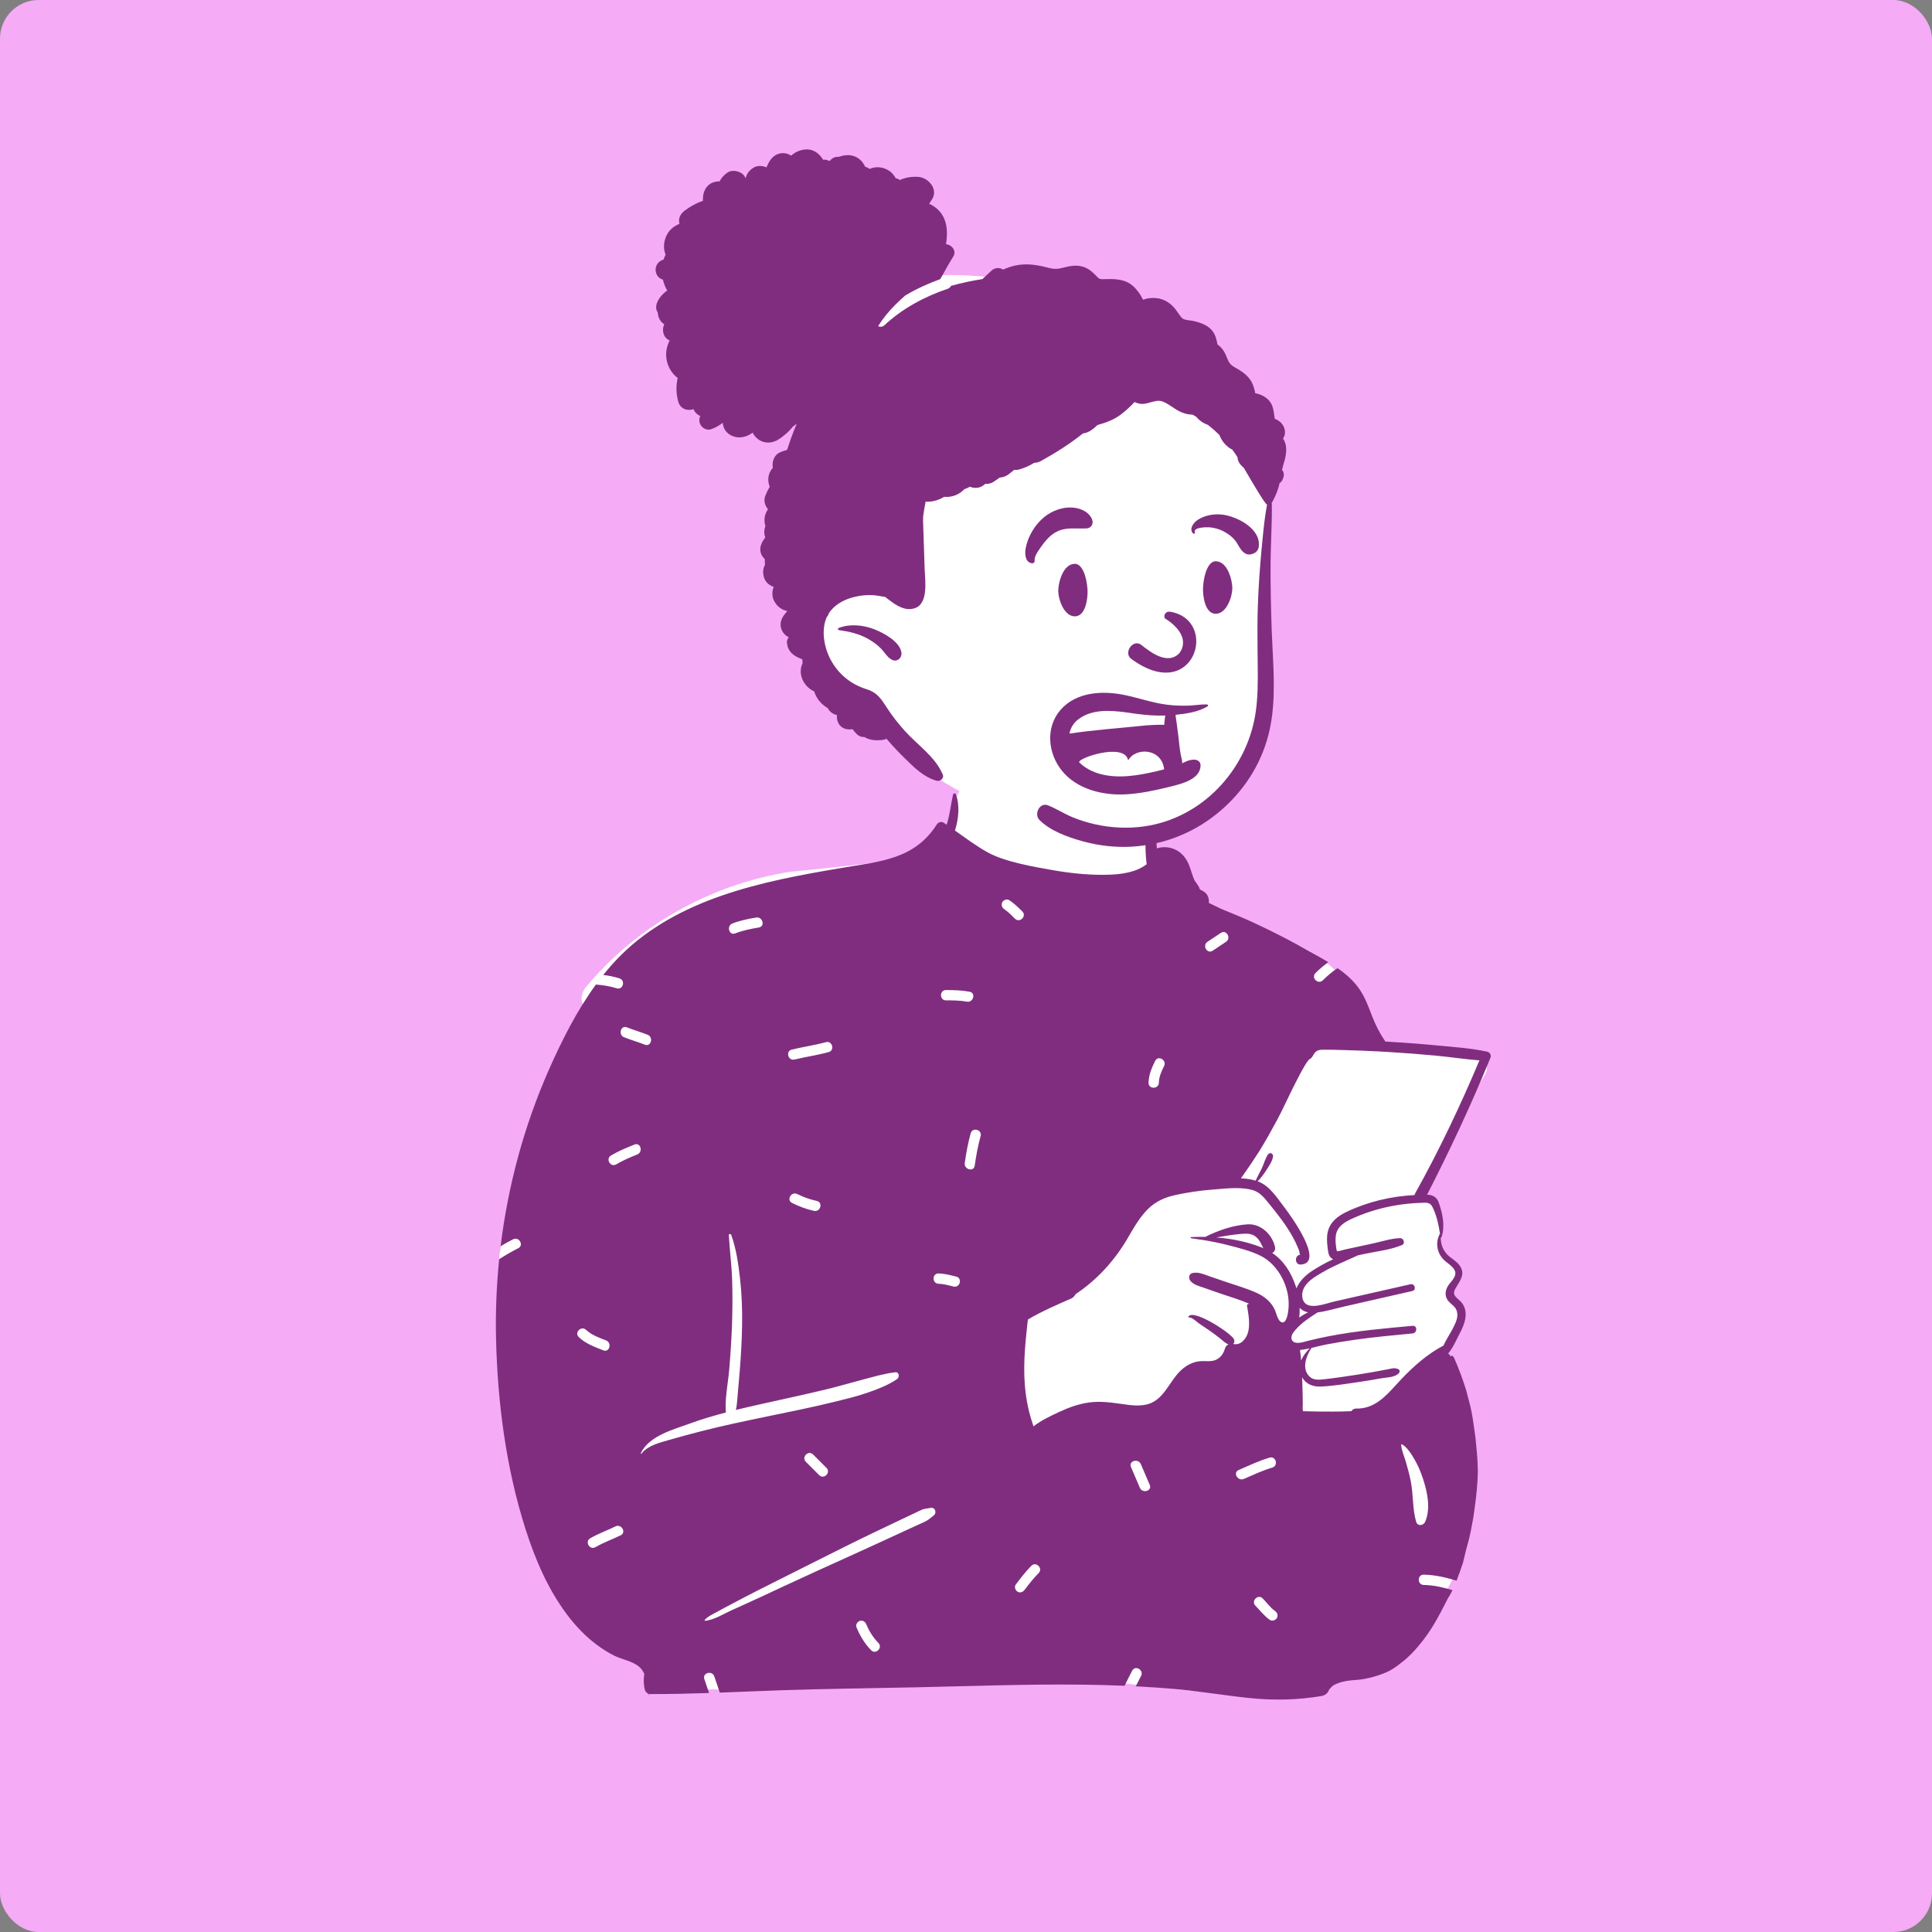 <?xml version="1.0" standalone="no"?>
<svg viewBox="-350 -150 1500 1500" style="width: 585px; height: 585px; justify-content: center; align-self: center; transform: scale(1, 1);" xmlns="http://www.w3.org/2000/svg"><rect x="-350" y="-150" width="1500" height="1500" fill="#808080" stroke="none"/><rect x="-350" y="-150" width="100%" height="100%" fill="#f5abf5" rx="30"></rect><g transform="rotate(0 421.228 567.77)"><g transform="translate(0 459)"><path d="M672.559 227.567C663.843 193.767 655.827 179.436 640.344 167.688C625.861 156.7 604.72 147.471 573.872 140.729C541.742 135.113 540.831 118.417 532.775 91.583C530.425 83.516 518.779 81.369 513.752 87.184C513.044 86.419 512.305 85.719 511.54 85.086C512.225 81.239 506.622 70.211 506.809 66.531C508.763 28.119 496.196 8.829 464.83 1.659C458.009 0.098 411.677 -0.82 405.026 1.019C375.95 9.056 347.327 34.575 351.707 65.315C342.58 77.241 333.648 84.519 319.567 88.362C288.231 92.34 256.897 95.877 225.553 98.905C164.196 108.526 106.67 140.997 67.352 188.352C63.725 192.723 62.678 198.657 65.878 203.318C63.371 214.055 49.258 240.099 60.362 247.459C42.102 291.125 0.086 375.526 0.007 399.638C-0.324 500.934 10.62 632.784 110.597 688.84C114.6 692.774 115.173 697.128 116.906 702.982C121.301 721.423 137.264 734.603 154.736 733.527C240.807 735.439 324.171 724.941 410.244 724.433C448.201 724.208 493.849 729.873 526.823 733.647C559.796 737.421 593.082 734.083 624.725 724.433C627.394 728.632 632.788 731.079 638.261 729.873C671.065 723.357 697.592 703.146 720.696 681.055C727.757 668.214 755.33 631.626 744.37 618.89C754.305 576.898 753.789 531.777 736.134 491.79C738.637 484.46 734.075 476.405 736.134 468.836C737.624 463.358 741.44 461.093 743.361 455.669C746.064 448.036 743.124 437.797 740.081 430.008C738.834 426.126 742.376 421.948 743.361 417.987C748.03 399.304 737.338 400.951 729.63 388.461C729.745 388.422 731.75 379.506 731.741 379.55C732.921 373.184 729.964 365.029 727.385 359.715C725.642 356.124 721.908 353.876 718.199 354.288C721.935 341.607 726.66 331.055 731.741 318.838C740.727 297.302 752.101 276.68 765.004 257.187C770.289 249.205 763.192 239.957 754.641 239.413C726.963 237.655 699.588 233.671 672.559 227.567Z" transform="translate(37.548 -31)" fill="#FFFFFF" stroke="none"></path><path d="M692.389 192.767C705.499 193.517 718.589 194.517 731.659 195.767C744.349 196.966 757.329 197.836 769.789 200.566C771.499 200.947 772.979 203.236 772.278 204.956C771.809 206.107 771.339 207.256 770.859 208.406C756.448 243.486 740.278 277.777 722.999 311.527C726.988 311.756 730.419 313.027 732.039 317.656C735.009 326.187 737.109 335.806 734.209 344.566C734.109 344.867 733.829 344.926 733.619 344.806C733.528 349.656 735.169 354.406 738.619 357.956C741.619 361.027 745.659 362.966 748.209 366.496C752.416 372.316 749.544 376.979 746.49 381.936C745.907 382.882 745.318 383.839 744.769 384.816C742.589 388.699 744.831 390.682 747.328 392.89C748.278 393.73 749.265 394.603 750.059 395.626C752.589 398.886 753.278 402.857 752.769 406.886C752.189 411.476 750.179 415.756 748.049 419.816C745.479 424.736 743.149 430.327 739.559 434.577C739.429 434.726 739.299 434.857 739.159 434.956C739.198 434.947 739.229 434.947 739.259 434.947C739.799 434.937 740.499 435.816 740.679 436.256C740.889 436.726 741.089 437.206 741.299 437.676C741.278 437.626 741.259 437.566 741.238 437.517C741.028 436.956 741.669 436.536 742.129 436.546C742.738 436.556 743.749 437.697 743.948 438.216C747.579 446.486 750.729 454.947 753.399 463.576C754.469 467.716 755.539 471.857 756.609 475.996C758.039 482.117 758.889 488.256 759.749 494.456C760.409 498.626 760.899 502.826 761.189 507.046C761.869 513.256 762.269 519.496 762.389 525.746C762.309 535.886 761.169 545.896 759.769 555.926C759.309 560.066 758.629 564.156 757.749 568.216C756.698 574.386 755.269 580.476 753.459 586.476C752.549 590.226 751.649 593.976 750.749 597.716C750.349 598.796 749.948 599.876 749.549 600.956C748.869 603.336 748.049 605.687 747.059 607.976C746.7 609.073 746.312 610.156 745.907 611.231C737.6 608.771 729.239 606.706 720.4 606.565C715.249 606.482 715.248 614.482 720.4 614.565C728.107 614.689 735.447 616.435 742.717 618.577C741.591 620.842 740.359 623.06 739.009 625.226C735.289 632.536 731.609 639.786 727.289 646.767C724.809 650.796 722.079 654.666 719.179 658.396C714.198 664.777 708.499 670.916 701.919 675.726C698.738 678.277 695.369 680.617 691.639 682.246C687.359 684.117 683.059 685.527 678.528 686.607C676.009 687.206 673.488 687.697 670.909 688.027C667.849 688.406 664.749 688.447 661.689 688.906C658.909 689.316 656.169 689.926 653.539 690.926C652.129 691.466 650.929 692.077 649.818 692.796C648.889 693.607 647.988 694.536 647.028 695.656C647.009 695.687 646.988 695.706 646.959 695.716C646.139 698.236 644.159 700.267 640.799 700.827C622.119 703.937 603.698 704.286 584.869 702.327C566.349 700.406 547.988 697.316 529.448 695.577C518.583 694.556 507.695 693.808 496.796 693.242C498.147 690.54 499.569 687.867 500.942 685.16C503.264 680.577 496.364 676.524 494.034 681.122C492.059 685.018 489.976 688.877 488.115 692.827C445.3 691.013 402.29 692.118 359.436 693.219C348.428 693.502 337.43 693.785 326.448 694.017C291.849 694.746 257.269 695.126 222.679 696.277C206.416 696.814 190.124 697.542 173.827 698.148C172.496 693.921 171 689.746 169.569 685.534C167.923 680.685 160.194 682.766 161.855 687.66C163.078 691.263 164.352 694.835 165.528 698.438C150.318 698.954 135.109 699.324 119.919 699.267C119.499 699.267 119.089 699.206 118.699 699.077C118.649 699.396 118.599 699.706 118.549 700.017C118.519 700.176 118.279 700.136 118.279 699.976C118.279 699.636 118.279 699.286 118.259 698.926C117.049 698.416 116.069 697.357 115.709 696.056C114.569 691.896 114.639 687.726 115.229 683.566C114.209 681.376 112.859 679.437 111.109 677.966C105.789 673.496 97.749 672.456 91.579 669.296C86.789 666.857 82.249 663.966 77.959 660.726C69.099 654.056 61.579 646.056 54.959 637.187C40.329 617.607 30.509 594.626 23.099 571.456C7.989 524.246 1.309 473.316 0.139 423.836C-0.353 403.081 0.459 382.293 2.554 361.638C7.35 358.54 12.3 355.683 17.396 353.091C21.985 350.756 17.942 343.852 13.358 346.183C10.059 347.862 6.84 349.667 3.678 351.562C9.437 304.375 21.952 258.027 41.179 214.506C51.203 191.807 62.795 168.746 77.662 148.408C83.098 148.82 88.479 149.647 93.801 151.319C98.724 152.866 100.831 145.145 95.928 143.605C91.787 142.304 87.592 141.474 83.362 140.941C87.734 135.486 92.366 130.261 97.319 125.357C119.199 103.697 146.819 89.197 175.719 79.236C205.939 68.826 237.528 63.086 268.959 57.767C297.679 52.906 325.028 51.346 342.299 24.136C343.379 22.437 345.829 21.546 347.629 22.736C348.409 23.256 349.189 23.777 349.969 24.306C350.009 24.197 350.049 24.076 350.089 23.966C352.589 16.316 353.139 8.536 355.019 0.796C355.309 -0.354 356.829 -0.174 357.189 0.796C360.189 8.906 359.429 19.226 356.448 28.826C364.669 34.666 372.778 40.697 381.569 45.636C394.889 53.126 417.839 57.046 432.809 59.656C447.609 62.236 463.119 63.756 478.169 63.036C483.999 62.756 489.829 61.956 495.389 60.117C498.309 59.146 501.089 57.836 503.669 56.136C504.219 55.767 504.749 55.386 505.269 54.986C504.448 48.756 504.209 42.346 504.459 36.076C504.719 29.396 505.009 22.947 508.409 17.156C508.539 16.926 508.829 17.017 508.919 17.226C512.179 24.947 512.399 33.976 513.238 42.626C521.329 40.187 530.009 42.906 535.179 50.096C538.929 55.316 539.719 61.376 542.259 67.107C542.988 68.777 546.179 72.197 546.229 73.816C547.089 74.556 547.009 74.697 545.988 74.226C545.559 74.086 545.299 74.006 545.209 73.986C545.329 74.036 545.589 74.126 546.019 74.277C547.939 75.246 549.189 75.756 550.799 77.126C552.979 78.996 553.829 82.176 553.539 85.017C557.559 86.916 561.528 89.027 565.549 90.666C573.019 93.716 580.439 96.726 587.769 100.117C603.539 107.396 618.988 115.357 634.079 123.966C638.105 126.264 642.232 128.574 646.277 131.032C642.774 133.579 639.46 136.398 636.355 139.45C632.677 143.064 638.335 148.72 642.012 145.107C645.506 141.673 649.325 138.433 653.44 135.666C660.224 140.379 666.414 145.817 670.999 152.767C675.019 158.867 677.549 165.836 680.159 172.596C682.889 179.697 686.039 185.976 690.318 192.256C690.409 192.396 690.499 192.527 690.568 192.666C691.179 192.697 691.778 192.736 692.389 192.767ZM398.707 82.952C402.379 85.46 405.596 88.507 408.733 91.642C412.38 95.287 406.722 100.943 403.075 97.298C400.432 94.656 397.766 91.974 394.669 89.86C392.88 88.638 392.077 86.365 393.234 84.387C394.271 82.615 396.922 81.734 398.707 82.952ZM204.216 104.087C209.281 103.232 207.133 95.522 202.089 96.372C195.806 97.433 189.618 98.675 183.657 100.981C178.906 102.819 180.971 110.557 185.784 108.695C191.744 106.389 197.932 105.148 204.216 104.087ZM562.86 108.296C567.161 105.429 571.162 112.362 566.899 115.204C563.443 117.507 559.986 119.812 556.53 122.116C552.231 124.982 548.23 118.05 552.492 115.208L562.86 108.296ZM367.799 153.972C372.863 154.909 370.705 162.618 365.673 161.687C360.316 160.696 354.887 160.68 349.456 160.677C344.3 160.675 344.309 152.675 349.456 152.677C355.626 152.68 361.717 152.847 367.799 153.972ZM117.816 187.38C122.563 189.242 120.484 196.976 115.689 195.095C110.371 193.009 104.879 191.421 99.561 189.335C94.815 187.473 96.893 179.74 101.688 181.62C107.006 183.706 112.498 185.294 117.816 187.38ZM258.36 200.855C263.319 199.495 261.213 191.776 256.233 193.14C247.509 195.532 238.525 196.773 229.736 198.901C224.735 200.111 226.854 207.827 231.863 206.615C240.652 204.488 249.635 203.245 258.36 200.855ZM660.469 324.886C676.869 317.077 695.019 312.767 713.149 311.846C713.238 311.506 713.379 311.166 713.568 310.827C732.249 277.327 748.749 242.617 763.629 207.267C752.639 206.447 741.659 204.736 730.679 203.687C718.269 202.496 705.829 201.527 693.379 200.786C690.789 200.626 688.209 200.486 685.619 200.346C677.059 199.896 668.499 199.556 659.929 199.316C658.806 199.286 657.681 199.252 656.556 199.219C651.841 199.079 647.113 198.938 642.399 198.986C639.659 199.017 637.519 199.277 635.698 201.486C634.559 202.857 633.988 205.017 632.369 205.947C632.189 206.046 631.869 206.236 631.559 206.406C631.289 206.687 630.999 206.937 630.769 207.236C629.589 208.746 628.549 210.406 627.579 212.066C624.769 216.906 622.219 221.937 619.689 226.926C615.229 235.726 611.238 244.786 606.579 253.486C602.269 261.517 597.759 269.536 593.019 277.316C591.988 278.996 583.429 292.077 578.419 298.857C582.389 299.027 586.289 299.536 589.899 300.646C591.399 297.216 593.299 294.006 594.859 290.607C596.389 287.256 597.379 283.396 599.429 280.346C600.839 278.256 603.809 279.617 603.379 282.006C602.698 285.756 600.229 289.376 598.159 292.536C596.149 295.607 594.049 298.626 591.389 301.146C591.519 301.187 591.659 301.236 591.789 301.286C600.929 304.736 606.818 314.416 612.528 321.836C616.559 327.077 644.149 364.676 624.889 365.796C619.969 366.086 619.919 358.176 624.869 358.107C624.023 358.107 624.002 357.545 623.976 356.839C623.965 356.543 623.953 356.222 623.879 355.906C623.629 354.846 623.089 353.687 622.679 352.666C621.509 349.777 620.119 346.976 618.619 344.256C616.119 339.716 613.238 335.386 610.189 331.197C606.969 326.777 603.539 322.527 600.089 318.286C596.479 313.867 593.119 309.496 587.369 307.916C583.488 306.846 579.259 306.476 574.939 306.447C570.059 306.423 565.082 306.852 560.407 307.255C559.143 307.364 557.901 307.471 556.689 307.566C546.269 308.396 535.789 309.857 525.619 312.296C516.919 314.376 509.889 318.376 503.969 325.107C498.409 331.416 494.319 338.886 490.069 346.086C479.929 363.267 466.329 377.996 450.059 388.786C449.519 389.966 448.619 391.017 447.329 391.806C447.349 391.827 447.359 391.846 447.369 391.867C447.019 392.017 446.679 392.166 446.329 392.327C446.299 392.336 446.269 392.357 446.238 392.367C434.948 397.327 423.749 402.146 413.089 408.437C412.939 409.636 412.738 410.836 412.639 411.956C412.259 416.406 411.659 420.836 411.278 425.286C410.509 434.197 410.009 443.187 410.278 452.136C410.569 461.536 411.769 470.857 413.988 480.006C414.929 483.876 416.169 487.626 417.399 491.416C423.369 486.777 430.809 483.256 437.539 480.146C444.719 476.826 452.149 474.107 460.009 472.956C468.219 471.756 476.159 472.666 484.309 473.816C484.873 473.896 485.44 473.978 486.011 474.06C492.839 475.045 500.166 476.102 506.819 474.006C518.889 470.197 523.219 455.996 531.849 447.937C535.959 444.107 540.879 441.426 546.519 440.857C547.966 440.707 549.447 440.744 550.931 440.782C553.694 440.852 556.462 440.922 559.019 439.777C562.769 438.086 564.929 434.836 566.049 431.006C566.488 429.536 567.519 428.386 568.818 427.767C566.339 426.896 564.709 425.107 562.549 423.386C559.799 421.197 556.979 419.077 554.089 417.056C551.448 415.206 548.738 413.447 546.068 411.646C545.609 411.336 545.025 410.859 544.37 410.325C542.392 408.711 539.775 406.576 538.039 406.937C537.818 406.976 537.539 406.786 537.629 406.527C540.339 399.256 570.738 418.836 573.059 423.796C573.679 425.136 573.339 426.586 572.419 427.426C578.278 428.937 582.789 423.246 584.068 418.107C585.565 412.125 584.436 405.292 583.428 399.188C583.343 398.679 583.26 398.174 583.179 397.676C583.068 396.976 583.738 396.406 584.309 396.566L584.528 396.066C577.519 393.006 569.988 390.896 562.799 388.396C558.149 386.777 553.499 385.156 548.839 383.536C545.309 382.306 541.669 381.426 539.219 378.437C537.609 376.476 537.939 373.056 540.809 372.406C544.778 371.512 548.391 372.839 552.074 374.192C552.799 374.458 553.526 374.725 554.259 374.976C558.619 376.456 562.969 377.947 567.318 379.437C574.999 382.056 582.929 384.306 590.339 387.636C596.649 390.466 601.909 394.646 604.829 401.046C605.919 403.456 607.159 409.966 610.278 410.666C613.969 411.496 614.999 403.456 615.309 400.796C617.179 384.577 608.068 365.937 593.349 358.806C585.759 355.136 577.359 353.027 569.238 350.926C562.469 349.176 555.549 347.767 548.609 346.656C545.689 346.176 542.769 345.767 539.849 345.396C539.259 345.327 539.229 344.486 539.849 344.466C543.448 344.306 547.089 344.256 550.738 344.336C560.749 339.246 572.639 335.216 583.709 334.566C593.818 333.966 602.769 342.386 604.889 352.077C605.399 354.396 604.309 356.077 602.729 356.786C611.659 362.777 617.329 371.687 621.009 382.566C621.189 383.107 621.369 383.676 621.549 384.286C623.709 378.916 628.519 374.156 633.198 371.066C638.318 367.687 644.079 364.406 650.129 361.676C649.639 361.486 649.169 361.226 648.729 360.886C646.149 358.876 646.059 355.086 645.698 352.117C645.219 348.197 644.999 344.187 645.899 340.306C647.679 332.706 653.759 328.086 660.469 324.886ZM514.735 224.646C514.853 219.921 516.722 215.846 518.798 211.689C521.09 207.095 514.192 203.038 511.89 207.651C509.169 213.101 506.889 218.463 506.736 224.646C506.609 229.796 514.609 229.793 514.735 224.646ZM364.03 286.943C363.303 291.978 371.011 294.153 371.745 289.069C372.869 281.288 374.242 273.609 376.353 266.029C377.736 261.062 370.021 258.942 368.639 263.902C366.528 271.482 365.155 279.161 364.03 286.943ZM89.39 281.095C84.952 283.701 88.973 290.618 93.427 288.003C98.645 284.941 104.145 282.587 109.752 280.343C114.473 278.452 112.413 270.712 107.625 272.628C101.386 275.126 95.197 277.687 89.39 281.095ZM229.934 317.955C225.309 315.681 229.367 308.785 233.971 311.048C238.823 313.433 243.85 315.277 249.144 316.404C254.185 317.478 252.038 325.189 247.017 324.119C241.059 322.849 235.39 320.638 229.934 317.955ZM732.629 342.386C732.709 342.216 732.869 342.126 733.039 342.107C731.999 335.077 730.259 327.156 727.099 320.996C725.328 317.551 722.578 317.685 719.235 317.848C718.783 317.87 718.321 317.892 717.849 317.906C714.469 318.017 711.109 318.236 707.749 318.586C693.169 320.107 678.519 323.906 665.159 329.976C659.159 332.706 653.229 336.046 652.149 343.156C651.659 346.327 651.988 349.646 652.439 352.806C652.579 353.767 652.729 355.226 653.149 355.426C653.651 355.662 656.297 354.911 657.866 354.466C658.363 354.325 658.751 354.215 658.929 354.176C666.299 352.586 673.679 350.996 681.049 349.396C687.859 347.926 695.149 345.447 702.119 345.296C704.778 345.236 706.249 349.476 703.559 350.617C694.579 354.466 683.679 355.496 674.139 357.596L669.219 358.676C659.979 362.976 650.519 366.706 641.629 371.896C636.499 374.886 630.719 378.187 627.659 383.466C624.929 388.166 625.249 396.077 631.579 397.577C633.539 398.036 635.709 397.996 637.948 397.687C642.488 397.056 647.309 395.306 651.169 394.437L670.488 390.056C683.689 387.066 696.889 384.077 710.089 381.086C713.499 380.316 714.948 385.556 711.539 386.336C694.149 390.286 676.769 394.246 659.389 398.206C652.349 399.806 645.179 401.986 637.988 402.966C631.568 407.086 625.339 411.066 620.339 417.027C619.969 417.456 619.609 417.906 619.259 418.357C616.429 422.027 617.179 426.437 622.329 426.596C622.488 426.607 622.649 426.607 622.809 426.607C625.439 426.577 628.129 425.607 630.639 424.986C635.948 423.656 641.289 422.476 646.669 421.437C668.129 417.246 689.988 415.357 711.738 413.367C715.528 413.017 715.488 418.916 711.738 419.277C696.599 420.706 681.439 422.126 666.379 424.277C659.049 425.327 651.729 426.506 644.459 427.906C640.679 428.636 636.889 429.676 633.089 430.566C633.119 430.666 633.119 430.777 633.039 430.896C629.009 436.916 625.439 446.906 631.809 452.867C634.882 455.735 639.146 455.275 642.983 454.861L643.309 454.826C647.799 454.336 652.289 453.716 656.769 453.086C664.639 451.976 672.488 450.716 680.318 449.357C684.399 448.656 688.469 447.906 692.528 447.117C693.069 447.013 693.573 446.904 694.05 446.801C696.509 446.268 698.261 445.888 700.799 447.136C701.929 447.687 701.889 449.187 701.169 450.006C698.109 453.517 691.929 453.316 687.549 454.096C682.219 455.056 676.879 455.956 671.528 456.746C661.369 458.256 651.049 459.937 640.789 460.536C634.409 460.896 628.809 458.536 625.939 453.346C625.999 454.806 626.059 456.277 626.119 457.736C626.339 462.986 626.389 468.226 626.488 473.476C626.498 473.955 626.469 474.518 626.437 475.125L626.437 475.128L626.437 475.132C626.362 476.59 626.274 478.295 626.669 479.656C634.639 479.906 642.619 479.986 650.599 479.947C655.139 479.926 659.689 479.836 664.229 479.626C664.969 478.437 666.209 477.576 667.839 477.607C681.838 477.881 690.311 468.602 698.925 459.17C700.348 457.613 701.774 456.051 703.229 454.527C712.609 444.697 723.519 435.017 735.709 428.706C737.528 424.486 740.269 420.496 742.389 416.506L742.519 416.262C744.789 411.974 747.882 406.134 745.919 401.277C744.339 397.376 739.729 395.796 738.079 391.827C736.789 388.726 737.389 385.586 738.999 382.726C740.729 379.656 744.778 376.536 744.948 372.816C745.097 369.411 741.743 366.794 738.838 364.529C737.82 363.735 736.857 362.983 736.119 362.256C730.698 356.886 729.309 349.236 732.629 342.386ZM594.329 352.426C583.259 348.086 571.339 345.687 559.359 344.756C565.809 343.626 572.278 342.536 578.799 341.976C583.349 341.586 587.568 341.626 590.988 345.077C593.269 347.376 594.339 350.336 595.839 353.056C595.349 352.836 594.839 352.626 594.329 352.426ZM134.274 502.026C126.82 504.212 118.126 506.222 113.044 512.581C112.796 512.892 112.379 512.493 112.528 512.183C119.034 498.695 137.692 493.964 150.61 489.239C159.747 485.896 169.122 483.124 178.576 480.648C177.93 473.268 178.946 465.526 179.942 457.934C180.402 454.431 180.857 450.961 181.143 447.572C182.11 436.114 182.897 424.626 183.301 413.132C183.714 401.407 183.814 389.603 183.428 377.875C183.044 366.19 181.527 354.648 180.863 343.002C180.799 341.876 182.367 341.822 182.705 342.753C186.631 353.56 188.308 365.531 189.586 376.926C190.902 388.665 191.339 400.37 191.171 412.177C190.997 424.317 190.291 436.428 189.322 448.529C188.863 454.265 188.33 459.993 187.827 465.725C187.443 470.099 187.265 474.438 186.373 478.673C192.075 477.274 197.79 475.95 203.487 474.663C221.653 470.564 239.895 466.76 257.985 462.327C266.865 460.152 275.618 457.546 284.458 455.232C292.782 453.053 301.568 450.411 310.114 449.439C313.164 449.091 313.552 453.263 311.533 454.679C304.587 459.556 295.362 462.952 287.339 465.682C279.287 468.421 270.917 470.392 262.664 472.421C245.453 476.654 228.079 480.115 210.731 483.72C193.407 487.321 176.05 490.895 158.921 495.338C150.672 497.478 142.451 499.626 134.274 502.026ZM343.696 380.709C338.547 380.6 338.546 372.6 343.696 372.709C348.356 372.808 352.937 374.034 357.432 375.156C362.432 376.405 360.3 384.118 355.305 382.87C351.505 381.921 347.636 380.793 343.696 380.709ZM630.589 402.916C628.189 404.017 625.859 405.386 623.689 406.947C624.049 404.517 624.139 401.956 624.039 399.386C625.829 401.306 628.119 402.406 630.589 402.916ZM85.56 424.693C80.126 422.538 74.363 420.607 70.045 416.505C66.313 412.96 60.646 418.607 64.388 422.161C69.767 427.271 76.663 429.722 83.433 432.407C88.22 434.304 90.298 426.57 85.56 424.693ZM631.899 430.836C629.439 431.386 626.979 431.857 624.519 432.096C624.459 432.107 624.389 432.107 624.329 432.107C624.698 434.836 624.979 437.577 625.198 440.327C626.609 436.746 629.149 433.517 631.899 430.836ZM714.485 565.451C711.574 555.383 712.366 544.633 710.372 534.364C709.343 529.066 707.938 523.81 706.404 518.638C705.166 514.46 703.101 510.016 702.867 505.656C702.853 505.365 703.196 505.197 703.432 505.331C707.539 507.683 710.693 512.768 713.035 516.758C715.839 521.533 717.98 526.533 719.707 531.79C723.149 542.263 725.975 554.896 721.536 565.451C720.215 568.593 715.575 569.222 714.485 565.451ZM246.301 513.273C242.655 509.627 236.997 515.283 240.644 518.929L251.012 529.297C254.657 532.943 260.316 527.287 256.669 523.64L246.301 513.273ZM600.68 515.701C592.392 518.167 584.604 521.896 576.685 525.32C571.972 527.357 576.041 534.251 580.723 532.227C588.015 529.075 595.174 525.687 602.807 523.414C607.73 521.949 605.633 514.226 600.68 515.701ZM493.055 522.924C491.118 518.146 498.861 516.087 500.769 520.798C502.966 526.22 505.484 531.503 507.681 536.925C509.616 541.703 501.875 543.763 499.967 539.052C497.77 533.63 495.251 528.347 493.055 522.924ZM327.97 567.763C329.758 566.945 331.573 566.17 333.342 565.309C336.087 563.97 337.351 562.488 339.753 560.755C342.67 558.651 341.025 553.819 337.225 554.757C334.895 555.333 333.178 555.142 330.919 556.077C329.219 556.781 327.573 557.63 325.91 558.417C322.06 560.239 318.21 562.064 314.362 563.892C307.259 567.267 300.16 570.652 293.068 574.048C278.005 581.259 263.092 588.786 248.16 596.263C233.519 603.594 218.881 610.934 204.271 618.327C196.967 622.025 189.724 625.827 182.49 629.66C179.02 631.497 175.534 633.308 172.112 635.234C168.762 637.118 164.696 638.804 162.147 641.703C161.949 641.928 162.065 642.367 162.412 642.344C169.159 641.886 176.756 637.03 182.902 634.251C190.09 631.001 197.292 627.786 204.44 624.449C219.612 617.363 234.803 610.313 250.034 603.355C264.97 596.533 279.985 589.879 294.885 582.982C302.328 579.537 309.778 576.104 317.232 572.682C320.81 571.039 324.389 569.4 327.97 567.763ZM77.299 585.218C72.833 587.808 68.809 580.892 73.262 578.311C79.516 574.686 86.365 572.267 92.846 569.095C97.457 566.837 101.507 573.74 96.883 576.003C90.403 579.175 83.553 581.593 77.299 585.218ZM405.037 619.779C407.069 620.995 409.22 620.063 410.51 618.343C413.916 613.804 417.413 609.375 421.404 605.329C425.024 601.66 419.37 595.999 415.747 599.672C411.278 604.203 407.415 609.224 403.602 614.306C402.296 616.047 403.335 618.759 405.037 619.779ZM600.877 641.667C596.539 638.64 593.378 634.408 589.699 630.673C586.081 627 591.737 621.343 595.356 625.017C598.495 628.202 601.22 632.182 604.914 634.759C606.692 635.998 607.515 638.239 606.35 640.232C605.32 641.991 602.65 642.904 600.877 641.667ZM279.935 647.34C279.114 645.345 280.833 642.919 282.729 642.419C285 641.821 286.821 643.201 287.65 645.213C289.843 650.548 292.967 655.443 296.988 659.577C300.582 663.271 294.928 668.93 291.331 665.234C286.292 660.052 282.672 653.996 279.935 647.34Z" transform="translate(35 6.999)" fill="#802d80" fill-rule="evenodd" stroke="none"></path></g><g transform="translate(225 0)"><g><g><path d="M101.559 0.333C253.129 -7.12 355.969 112.412 360.393 160.078C363.464 193.166 361.38 237.293 361.38 266.859C361.38 281.951 368.996 327.825 360.393 349.821C341.247 398.78 319.615 437.129 259.678 437.129C199.741 437.129 108.369 406.064 76.994 365.997C71.265 358.681 0.081 305.131 0.081 263.038C0.081 173.233 -6.593 5.652 101.559 0.333Z" transform="translate(47.928 63.534)" fill="#FFFFFF" stroke="none"></path><path d="M130.169 8.082C126.236 2.06 120.723 -1.827 112.085 0.873C109.564 1.662 107.285 3.046 105.243 4.841C100.149 1.503 93.192 2.288 88.981 8.452C87.822 10.151 86.868 12.009 86.079 13.963C81.784 12.14 77.322 12.22 73.094 16.483C71.403 18.188 70.352 20.268 69.901 22.47C69.784 22.221 69.662 21.986 69.547 21.729L69.439 21.496C67.205 16.961 59.68 15.194 55.654 18.086C52.992 19.998 50.953 22.158 49.731 24.815C48.048 24.808 46.392 25.015 44.801 25.576C38.85 27.676 36.333 33.844 36.782 39.867C31.718 41.682 26.898 44.251 22.503 47.612C18.902 50.362 17.473 54.052 18.552 57.752C14.303 59.592 10.773 62.252 8.602 66.602C6.152 71.522 5.872 77.212 7.772 81.712C7.129 82.952 6.609 84.243 6.183 85.563C2.343 86.533 -0.51 90.207 0.076 94.541C0.544 97.998 2.841 100.3 5.687 101.133C6.378 104.072 7.491 106.916 8.989 109.524C5.554 112.069 2.554 115.314 1.081 119.193C-0.036 122.137 0.395 124.764 1.742 126.804C1.786 130.366 3.752 134.025 6.767 135.751C4.497 140.261 6.139 146.521 10.915 148.307C8.968 152.259 7.863 156.533 8.272 161.163C8.832 167.613 12.123 173.783 17.172 177.453C15.764 183.522 15.873 189.832 17.672 196.062C19.184 201.303 24.64 203.464 29.407 201.62C30.218 203.8 31.927 205.69 34.129 206.721C34.196 206.753 34.264 206.782 34.332 206.811L34.742 206.972C34.094 208.185 33.791 209.621 34.01 211.246C34.563 215.346 38.847 218.637 43.044 217.265C46.34 216.188 49.343 214.307 52.215 212.263C52.225 213.059 52.334 213.85 52.516 214.582C53.766 219.639 58.343 222.881 63.349 223.472C67.763 223.993 71.901 222.469 75.35 219.895C79.019 227.25 87.519 229.858 94.951 225.462C98.7 223.245 103.16 219.539 106.525 215.261C107.589 214.535 108.618 213.734 109.599 212.875C107.895 216.956 106.287 221.085 104.792 225.272C103.843 227.932 102.944 230.611 102.083 233.301C99.79 233.899 97.707 234.667 96.153 235.403C92.026 237.353 90.133 242.747 91.064 247.176C88.919 249.601 87.517 252.564 87.517 256.304C87.517 258.383 87.919 260.24 88.611 261.898C87.294 264.078 86.153 266.431 85.153 269.003C83.749 272.622 84.879 276.484 87.255 279.39C85.564 281.805 84.517 284.644 84.549 288.043C84.562 289.578 84.82 291.073 85.272 292.487C84.097 295.32 84.15 298.495 85.178 301.309C82.4 304.868 80.531 308.749 81.552 312.828C82.093 314.987 83.3 316.757 84.856 318.226C84.697 319.601 84.748 320.991 84.993 322.332C83.882 324.323 83.371 326.648 83.532 328.982C83.942 334.916 87.346 338.136 91.766 339.694C91.602 340.045 91.442 340.398 91.317 340.773C90.27 343.952 90.483 347.746 92.106 350.707C92.273 351.013 92.46 351.295 92.642 351.582C93.9 353.896 95.938 355.717 98.341 357.064C98.963 357.412 99.826 357.711 100.769 358.011L102.222 358.468C102.16 358.539 102.102 358.605 102.05 358.664L101.422 359.394C99.223 361.996 97.268 364.809 97.061 368.339C96.837 372.211 98.847 375.955 102.117 378.044C102.444 378.252 102.815 378.459 103.205 378.661L103.209 379.035C102.354 380.225 101.812 381.649 101.962 383.045C102.683 389.796 106.739 393.017 112.739 395.403L113.942 395.914L114.025 397.416C114.052 397.914 114.092 398.411 114.13 398.908C113.865 399.519 113.648 400.06 113.529 400.377L113.448 400.599C111.09 407.652 114.528 415.28 120.533 419.343C121.371 419.911 122.246 420.396 123.147 420.815C124.019 423.714 125.503 426.339 127.47 428.668C129.085 430.582 131.218 432.384 133.587 433.713C134.911 436.175 136.983 437.984 139.675 438.895C140.067 439.028 140.464 439.131 140.864 439.215C140.491 442.129 141.266 445.195 143.288 447.365C144.286 448.436 145.373 449.134 146.519 449.587C147.136 449.887 147.809 450.07 148.504 450.135C149.945 450.374 151.455 450.333 152.993 450.198C154.005 451.667 155.203 453.047 156.592 454.323C158.106 455.71 160.145 456.389 162.102 456.211C166.348 458.825 171.35 459.071 176.2 458.479C177.299 458.345 178.354 458.047 179.313 457.604C183.884 462.999 188.756 468.135 193.822 473.073C201.142 480.203 208.202 487.373 218.272 490.203C220.842 490.922 224.162 488.283 223.002 485.482C217.263 471.573 203.412 462.502 193.542 451.512C188.442 445.832 183.692 439.852 179.552 433.432C175.132 426.592 172.022 421.672 163.892 419.132L163.295 418.941C151.396 415.068 141.933 407.377 135.952 396.252C130.933 386.913 128.312 373.422 132.852 363.212C133.622 362.292 134.202 361.232 134.542 360.082C134.912 359.522 135.302 358.962 135.722 358.432C140.522 352.363 147.642 349.012 155.002 347.302C159.172 346.332 163.672 345.892 167.952 346.042C171.42 346.169 174.806 347.004 178.24 347.45C178.603 347.736 178.964 348.017 179.316 348.291L179.964 348.796C184.559 352.368 190.413 356.714 196.314 356.873C210.845 357.266 209.81 340.76 209.118 329.714C209.056 328.722 208.997 327.774 208.952 326.886L208.907 325.913C208.426 313.582 208.16 301.247 207.673 288.918L207.67 288.825C207.664 288.591 207.665 288.236 207.671 287.78L207.725 284.968C208.256 281.129 208.884 277.303 209.643 273.491C214.618 273.804 219.707 272.411 224.079 269.733C229.934 270.323 235.777 268.067 239.769 263.765C240.648 263.498 241.51 263.168 242.336 262.777C242.944 262.49 243.485 262.198 244.011 261.89C247.839 263.478 252.41 263.116 255.935 259.668C258.243 259.808 260.54 259.328 262.311 258.169C263.965 257.089 265.57 255.966 267.12 254.779C269.667 254.716 272.329 253.745 274.826 251.713L278.411 248.792C279.724 248.953 281.059 248.874 282.354 248.499C286.487 247.301 290.399 245.57 293.983 243.32C295.717 243.308 297.544 242.847 299.382 241.825C310.808 235.469 321.667 228.623 331.82 220.507C336.207 220.068 339.845 217.079 343.094 213.996C349.651 212.087 355.435 210.156 361.092 205.93C364.989 203.019 368.524 199.693 371.855 196.165C373.247 196.831 374.744 197.29 376.254 197.508C378.941 197.896 381.617 197.131 384.26 196.376C387.436 195.468 390.563 194.574 393.601 195.711C398.865 197.682 403.05 201.935 408.29 204.087C411.155 205.264 414.099 205.943 417.012 205.97C417.983 206.538 418.947 207.118 419.902 207.71C422.19 210.605 425.328 212.615 428.904 213.949C429.181 214.166 429.466 214.372 429.742 214.592C432.55 216.835 435.224 219.227 437.779 221.734C438.18 222.857 438.675 223.955 439.279 225.007C441.07 228.127 443.687 230.819 446.822 232.596C446.931 232.658 447.119 232.75 447.36 232.86L447.673 233C449.109 234.916 450.47 236.891 451.76 238.918C451.806 239.501 451.883 240.083 452.029 240.66C452.737 243.425 454.567 245.562 456.736 247.282C462.678 257.517 473.385 275.833 474.742 275.762C473.086 284.481 472.125 293.388 471.271 302.228L470.552 309.783C469.172 324.302 468.142 338.873 467.612 353.453C467.196 364.783 467.236 376.125 467.346 387.46L467.488 401.009C467.617 413.375 467.652 425.814 465.742 438.052C458.842 482.243 423.872 519.512 378.992 525.652C366.562 527.363 353.592 526.762 341.362 524.012C335.263 522.652 329.242 520.802 323.473 518.392C317.013 515.692 311.172 511.863 304.663 509.272C298.092 506.663 293.562 516.152 298.042 520.632C306.528 529.108 319.886 533.948 331.419 537.117L332.692 537.462C344.612 540.652 357.142 542.052 369.462 541.363C393.684 539.993 416.492 531.232 435.412 516.092C453.891 501.292 467.672 481.772 474.552 459.033C481.482 436.143 480.251 412.114 479.038 388.427C478.779 383.365 478.52 378.318 478.342 373.302C477.742 356.113 477.383 338.892 477.473 321.682C477.507 314.939 477.737 308.173 477.968 301.401C478.278 292.296 478.589 283.181 478.422 274.102C478.742 273.762 479.032 273.352 479.272 272.892C481.355 268.927 483.471 263.971 484.454 259.121C486.465 257.876 487.478 255.281 487.745 253.061C487.932 251.509 487.33 249.936 486.322 248.649C486.868 247.551 487.015 245.944 487.378 244.794C488.322 241.814 489.122 238.973 489.454 235.853C489.73 233.253 489.673 230.505 488.851 227.992C488.432 226.705 487.879 225.55 487.162 224.466C488.047 223.113 488.655 221.597 488.655 219.651C488.655 215.642 486.338 212.179 482.949 210.184C482.234 209.81 481.508 209.463 480.766 209.143L480.754 209.135L480.69 208.787C480.627 208.432 480.565 208.067 480.513 207.752L480.311 206.452C479.837 203.231 479.536 200.185 477.878 197.263C475.701 193.424 472.146 191.238 468.056 189.885C467.3 189.635 465.892 189.474 465.063 189.017C465.886 189.403 465.199 187.264 464.785 185.976C464.715 185.757 464.652 185.562 464.606 185.409L464.438 184.797C462.497 177.92 457.882 174.025 451.988 170.515L451.228 170.069C449.239 168.915 447.148 167.907 445.78 166.019C443.896 163.42 443.2 160.049 441.564 157.297C440.218 155.03 438.486 152.936 436.273 151.483C435.684 148.627 435.167 145.768 433.768 143.155C430.423 136.894 423.391 134.392 416.813 133.082C414.398 132.6 411.347 132.687 409.194 131.312C408.784 130.873 408.349 130.455 407.889 130.065C406.577 128.403 404.681 125.379 403.427 123.839C397.692 116.802 390.241 114.133 381.311 115.865C380.659 115.992 379.289 116.549 378.409 116.691C378.353 116.581 378.293 116.458 378.225 116.311L378.014 115.859C376.553 112.832 374.118 109.515 371.849 107.171C365.712 100.833 357.688 100.488 349.494 100.712L347.323 100.777C345.296 100.817 344.401 100.636 342.852 98.98L342.52 98.626C339.202 95.108 335.97 92.196 331.098 90.887C326.443 89.636 321.57 90.516 317.015 91.704L316.533 91.828C312.245 92.909 309.46 93.097 305.032 91.922L303.816 91.605C294.32 89.18 285.491 88.085 275.835 91.036C275.481 91.144 275.137 91.281 274.777 91.399L273.914 91.693C272.523 92.178 271.152 92.717 269.813 93.328C267.114 91.603 263.503 91.563 260.62 94.309C258.362 96.461 255.986 98.527 253.718 100.688C245.49 101.94 237.343 103.709 229.337 105.99C228.859 106.972 228.007 107.802 226.708 108.243C208.674 114.353 191.737 123.47 177.718 136.461C176.142 137.921 174.276 137.958 172.767 137.233C174.654 134.215 176.707 131.304 178.942 128.554C183.419 123.047 188.508 118.097 193.853 113.415C202.434 108.331 211.547 104.135 220.998 100.728C224.413 94.916 227.477 88.815 231.052 83.292L231.181 83.086C233.822 78.695 229.963 74.026 225.492 73.602L225.472 73.602L225.539 73.185C227.113 63.157 226.356 52.527 217.942 45.632C216.222 44.222 214.36 43.097 212.427 42.256C212.979 41.253 213.575 40.266 214.26 39.311L214.428 39.071C219.826 31.15 212.015 21.925 203.938 21.326C200.19 21.047 196.327 21.454 192.726 22.56C191.741 22.863 190.78 23.305 189.834 23.776C188.733 23.102 187.558 22.6 186.369 22.321C185.325 20.309 183.948 18.547 182.076 17.14C178.232 14.248 173.276 13.106 168.559 14.316C167.724 14.531 166.944 14.823 166.206 15.17C165.155 14.412 163.935 13.796 162.635 13.37C162.056 12.12 161.378 10.935 160.539 9.871C156.204 4.363 149.272 3.329 142.878 5.557L142.13 5.832C140.515 5.592 138.813 5.932 137.161 7.1C136.426 7.62 135.745 8.265 135.097 8.972L134.928 9.061C134.644 8.885 134.349 8.719 134.022 8.582C133.599 8.416 133.04 8.205 132.809 8.149C131.875 7.924 131.036 7.913 130.169 8.082ZM169.342 372.392C160.962 369.203 150.672 368.222 142.193 371.542C141.523 371.802 141.273 373.033 142.193 373.163C150.382 374.372 158.013 376.002 165.273 380.192C168.752 382.203 171.943 384.493 174.792 387.342C177.672 390.222 179.702 394.192 183.322 396.163C187.483 398.432 191.582 394.703 190.832 390.392C189.383 382.067 177.358 375.557 169.956 372.631L169.342 372.392Z" transform="translate(-66 -34.001)" fill="#802d80" fill-rule="evenodd" stroke="none"></path></g></g><g transform="translate(159 186)"><g><path d="M30.855 0.284C38.347 -0.855 48.268 1.309 51.761 8.927C53.317 12.321 51.474 16.074 47.551 16.262C45.297 16.37 43.098 16.333 40.943 16.297C34.037 16.181 27.588 16.072 21.245 20.771C17.664 23.425 14.653 27.099 12.126 30.764L11.17 32.159L10.378 33.308C8.662 35.83 7.038 38.571 7.291 41.614C7.366 42.515 6.445 43.37 5.57 43.334C0.116 43.11 -0.471 36.272 0.246 32.165C1.58 24.543 5.269 17.388 10.382 11.625C15.752 5.573 22.841 1.503 30.855 0.284ZM151.87 5.427C145.818 4.938 139.21 6.214 134.044 9.535C130.712 11.677 126.944 16.472 130.271 20.152C130.813 20.752 131.993 20.124 131.681 19.331C130.088 15.28 140.94 15.231 143.089 15.414L143.684 15.47C147.254 15.846 150.894 16.877 154.04 18.579C157.232 20.304 160.213 22.329 162.565 25.128C165.513 28.632 166.477 32.799 170.438 35.48C174.122 37.974 180.374 35.602 181.187 31.107C183.822 16.532 163.803 6.388 151.87 5.427ZM160.774 62.698L160.773 62.923C160.686 69.386 156.318 82.533 147.866 82.533C139.314 82.533 137.684 68.021 138.046 61.885L138.097 61.12C138.825 51.181 142.274 41.762 147.866 41.762C157.046 41.762 160.76 56.321 160.774 62.698ZM25.617 64.924L25.616 64.698C25.63 58.321 29.344 43.762 38.524 43.762C44.259 43.762 47.741 53.671 48.344 63.885L48.365 64.302C48.631 70.652 46.888 84.533 38.524 84.533C30.072 84.533 25.704 71.386 25.617 64.924ZM122.515 105.602C122.392 108.007 121.556 110.507 119.748 113.039C110.636 122.601 97.704 112.603 90.637 107.139C90.288 106.869 89.953 106.61 89.634 106.366C83.344 102.333 76.276 112.704 82.112 117.412C131.136 153.708 151.031 87.567 112.634 80.97C108.406 80.243 106.836 84.947 108.814 86.367C114.647 89.912 122.838 97.104 122.523 105.438C122.487 105.449 122.449 105.462 122.408 105.476L122.046 105.606L122.046 105.862C122.139 105.805 122.238 105.762 122.328 105.703L122.515 105.602ZM122.515 105.602L122.691 105.506L122.814 105.432C123.008 105.306 122.911 105.308 122.523 105.438C122.521 105.492 122.518 105.547 122.515 105.602ZM77.237 145.626C60.152 142.068 39.527 143.059 27.281 157.289C15.604 170.857 17.589 190.909 28.418 204.336C40.024 218.727 59.961 223.621 77.703 222.74C88.759 222.191 99.734 219.892 110.483 217.27L112.96 216.66L113.282 216.58C121.775 214.473 136.168 210.902 136.112 200.085C136.098 197.644 134.179 196.085 131.893 195.867C128.89 195.58 126.454 196.442 123.9 197.626L123.2 197.956L122.132 198.473L121.794 198.626C121.907 197.61 121.83 196.483 121.492 195.233L121.237 194.245C119.778 188.298 119.517 182.055 118.687 176.003C118.266 172.928 117.844 169.857 117.467 166.776C117.3 165.41 117.093 164.062 116.866 162.705C116.781 162.196 116.744 161.596 116.718 160.981C125.028 160.136 134.505 158.75 141.54 154.429C142.223 154.008 141.925 152.973 141.137 152.944C138.235 152.835 135.324 153.12 132.411 153.405C130.177 153.623 127.942 153.842 125.709 153.883C120.47 153.98 115.213 153.783 110.012 153.124C98.876 151.714 88.201 147.91 77.237 145.626ZM80.262 159.354L85.358 160.088L86.656 160.265C94.015 161.243 101.385 161.793 108.787 161.541C108.345 163.254 108.072 167.063 107.863 168.823C105.904 168.465 95.485 168.998 93.939 169.16L89.546 169.616L85.151 170.061C78.967 170.678 72.78 171.266 66.59 171.824L63.891 172.072C53.998 172.997 44.135 174.109 34.307 175.565C35.104 171.423 37.238 167.567 41.03 164.611C51.416 156.512 65.623 157.386 78.255 159.078L80.262 159.354ZM107.852 203.317C105.99 186.824 85.722 185.917 79.891 196.376C77.304 181.797 39.028 195.116 42.021 198.014C53.365 209 70.58 209.989 85.379 207.957C92.916 206.922 100.459 205.237 107.852 203.317Z" transform="translate(62 58)" fill="#802d80" fill-rule="evenodd" stroke="none"></path></g></g><g transform="translate(123 338)"></g><g transform="translate(47 241)"></g></g></g></svg>